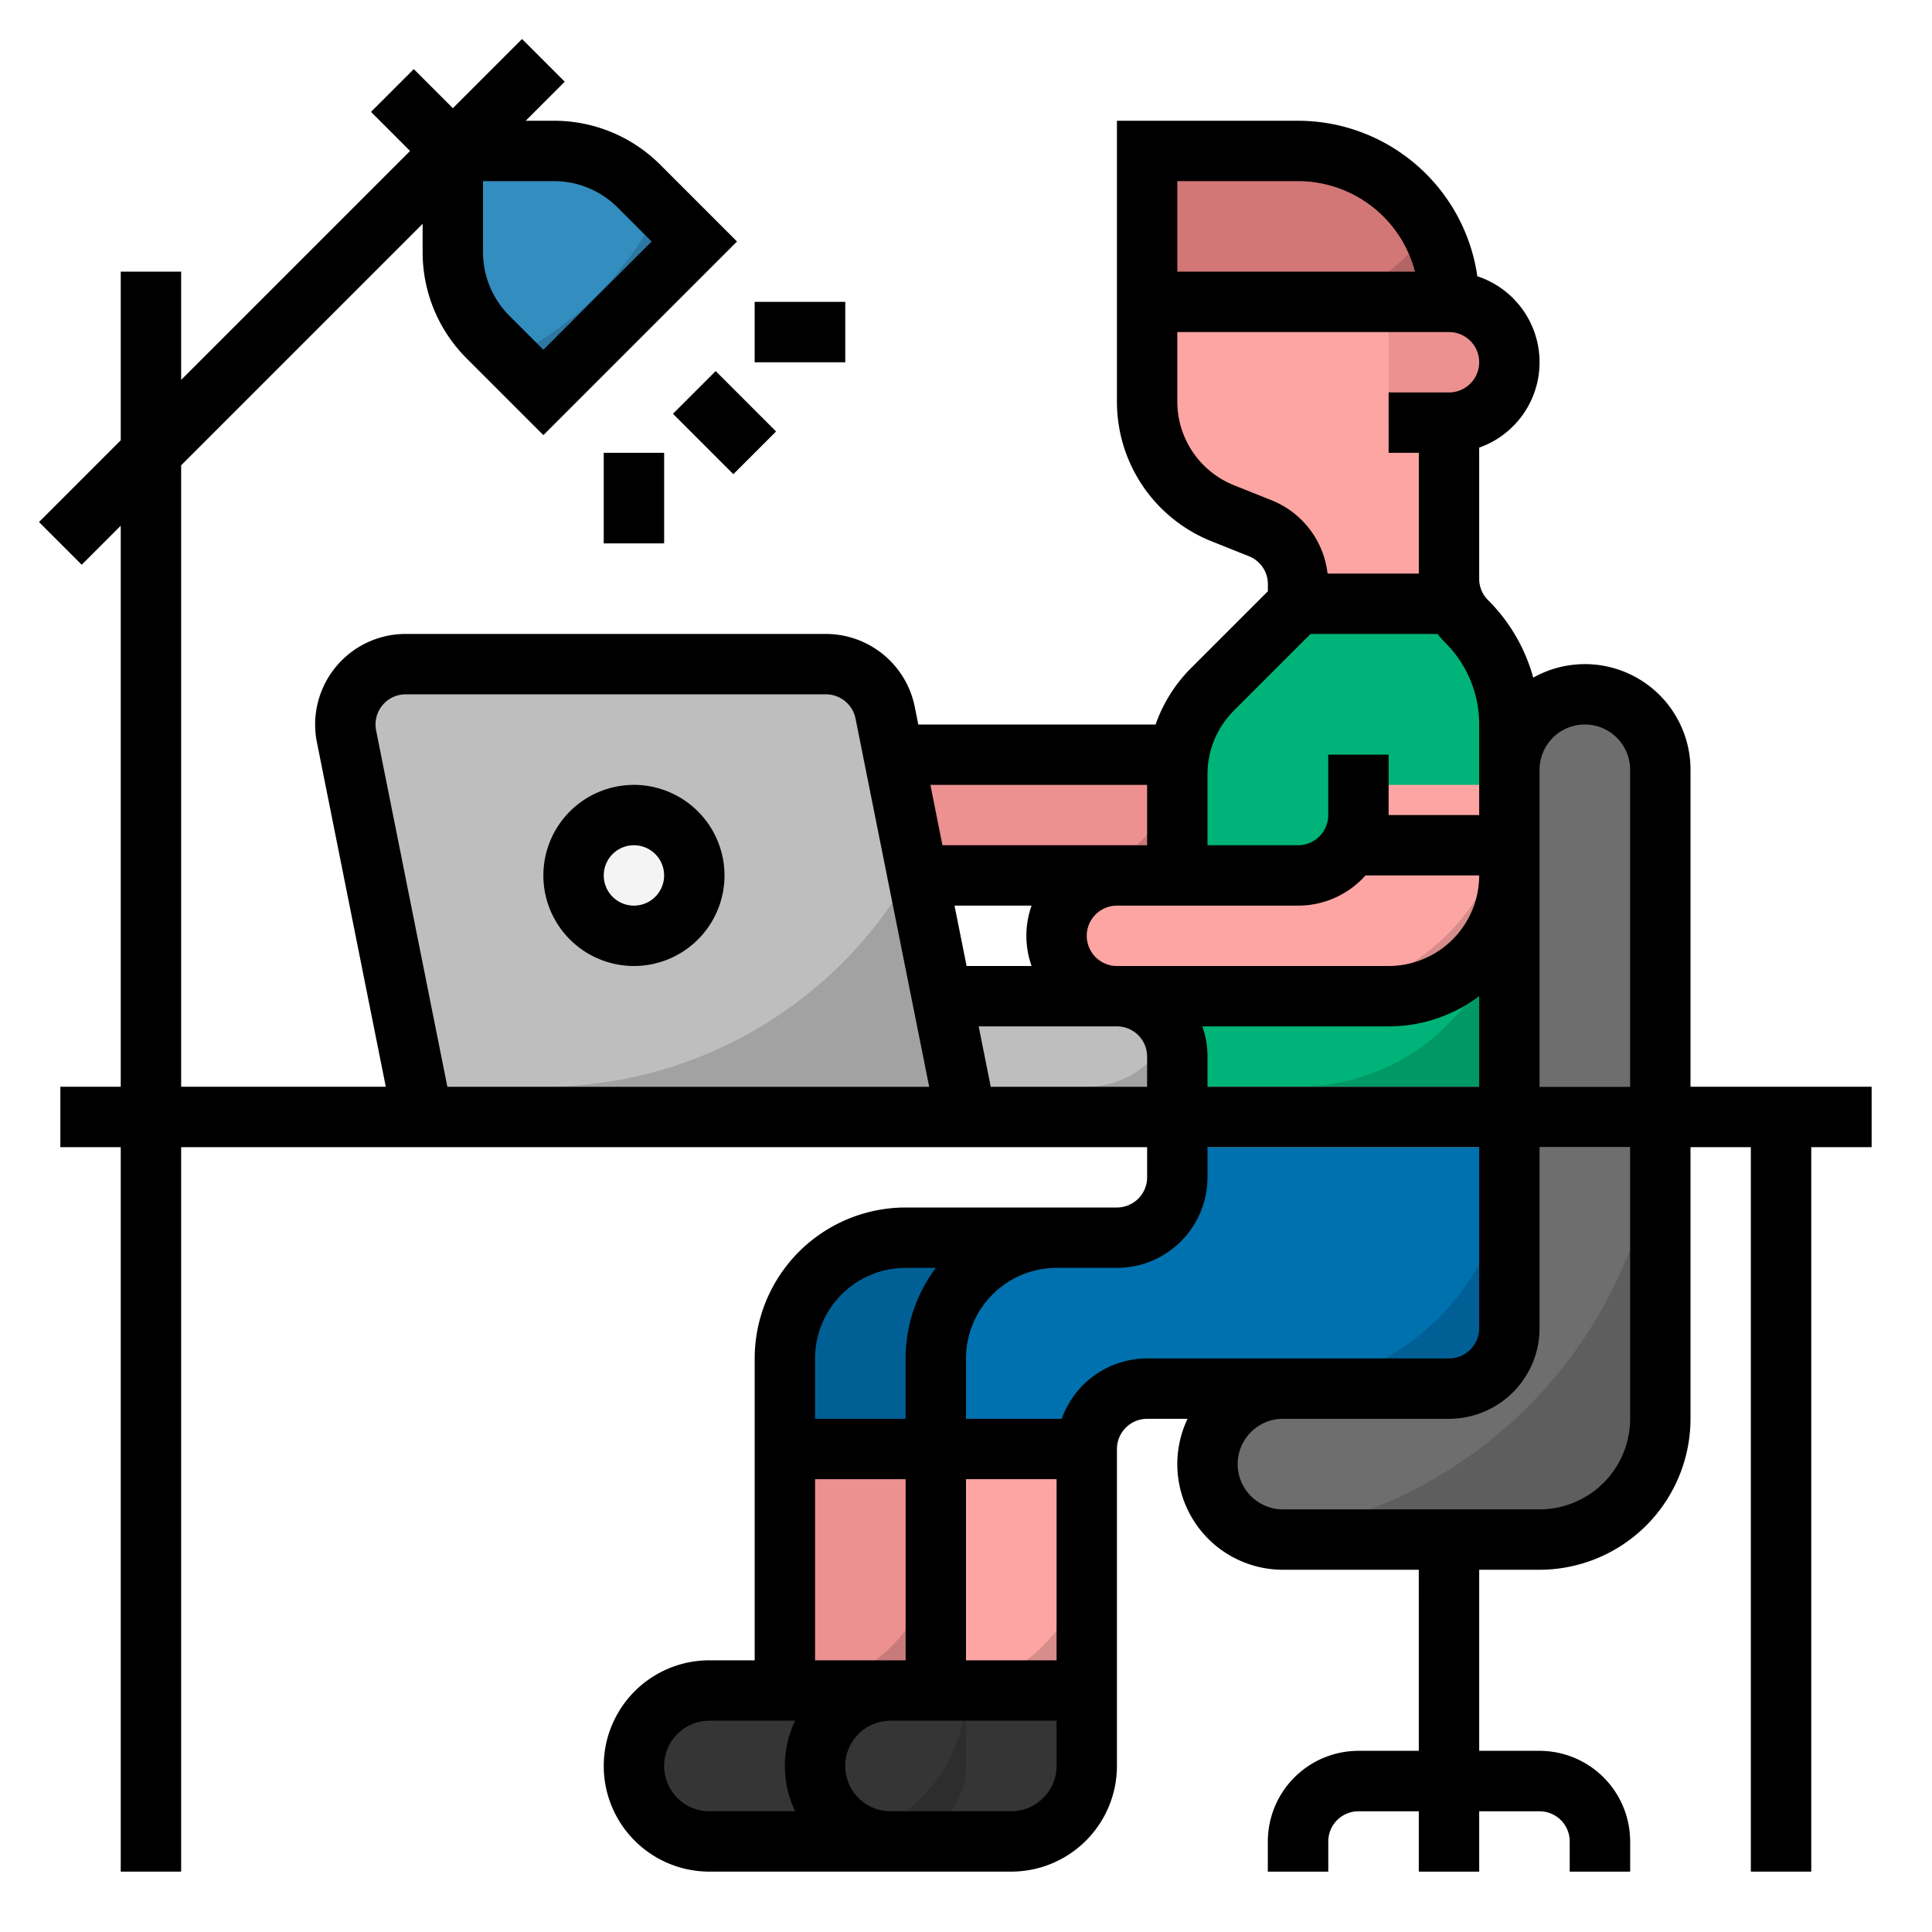 <?xml version="1.0" ?><svg viewBox="0 0 512 512" xmlns="http://www.w3.org/2000/svg"><defs><style>.cls-1{fill:#006095;}.cls-2{fill:#0071af;}.cls-3{fill:#fda5a3;}.cls-4{fill:#ec9090;}.cls-5{fill:#353535;}.cls-6{fill:#2d2d2d;}.cls-7{fill:#bebebe;}.cls-8{fill:#6e6e6e;}.cls-9{fill:#00b378;}.cls-10{fill:#dfdfdf;}.cls-11{fill:#338dbf;}.cls-12{fill:#cbe2ef;}.cls-13{fill:#d27676;}.cls-14{fill:#f4f4f4;}.cls-15{fill:#d78d8b;}.cls-16{fill:#c97b7b;}.cls-17{fill:#a2a2a2;}.cls-18{fill:#096;}.cls-19{fill:#b36565;}.cls-20{fill:#5e5e5e;}.cls-21{fill:#2c78a3;}</style></defs><title/><g data-name="/ FILLED_OUTLINE" id="_FILLED_OUTLINE"><path class="cls-1" d="M280,328H240a32,32,0,0,0-32,32v88h40V368h32Z"/><path class="cls-2" d="M248,448V360a32,32,0,0,1,32-32h16a16,16,0,0,0,16-16V296h88v56a16,16,0,0,1-16,16H304a16,16,0,0,0-16,16v64Z"/><rect class="cls-3" height="64" width="40" x="248" y="384"/><rect class="cls-4" height="64" width="40" x="208" y="384"/><path class="cls-5" d="M188,448h68a0,0,0,0,1,0,0v20a20,20,0,0,1-20,20H188a20,20,0,0,1-20-20v0A20,20,0,0,1,188,448Z"/><path class="cls-5" d="M236,448a20,20,0,0,0,0,40h32a20,20,0,0,0,20-20V448Z"/><path class="cls-6" d="M248,488h20a20,20,0,0,0,20-20V448A40,40,0,0,1,248,488Z"/><path class="cls-5" d="M216,488h40V448A40,40,0,0,1,216,488Z"/><path class="cls-6" d="M216,488h20a20,20,0,0,0,20-20V448A40,40,0,0,1,216,488Z"/><path class="cls-7" d="M408,464H392V400H376v64H360a24.027,24.027,0,0,0-24,24v8h16v-8a8.009,8.009,0,0,1,8-8h16v16h16V480h16a8.009,8.009,0,0,1,8,8v8h16v-8A24.027,24.027,0,0,0,408,464Z"/><path class="cls-7" d="M296,264H240v32h72V280A16,16,0,0,0,296,264Z"/><path class="cls-4" d="M216,216v0a16,16,0,0,0,16,16h96V200H232A16,16,0,0,0,216,216Z"/><path class="cls-8" d="M419.271,184.013C408.433,184.398,400,193.635,400,204.479V352a16,16,0,0,1-16,16H340a20,20,0,0,0-20,20h0a20,20,0,0,0,20,20h68a32,32,0,0,0,32-32V204A20.001,20.001,0,0,0,419.271,184.013Z"/><path class="cls-3" d="M344,160v-5.167a16,16,0,0,0-10.058-14.856l-9.827-3.931A32,32,0,0,1,304,106.335V80h80v80Z"/><path class="cls-9" d="M352,160h-8l-22.627,22.627A32,32,0,0,0,312,205.255V296h88V203.331a48,48,0,0,0-5.067-21.466L384,160Z"/><rect class="cls-10" height="232" width="16" x="32" y="72"/><rect class="cls-10" height="16" transform="translate(-33.137 79.995) rotate(-44.998)" width="181.019" x="-10.51" y="72"/><path class="cls-11" d="M120,40h26.745a32,32,0,0,1,22.627,9.373L184,64l-40,40L129.373,89.373A32,32,0,0,1,120,66.745Z"/><rect class="cls-11" height="45.255" transform="translate(6.863 96.569) rotate(-45)" width="16" x="112" y="17.373"/><rect class="cls-12" height="22.627" transform="translate(-22.96 168.569) rotate(-45)" width="16" x="184" y="100.686"/><rect class="cls-12" height="16" width="24" x="200" y="80"/><rect class="cls-12" height="24" width="16" x="160" y="120"/><path class="cls-3" d="M360,208v8a16,16,0,0,1-16,16H296a16,16,0,0,0-16,16h0a16,16,0,0,0,16,16h72a32,32,0,0,0,32-32V208Z"/><path class="cls-13" d="M344,40H304V80h80A40,40,0,0,0,344,40Z"/><path class="cls-7" d="M234.573,188.862A16,16,0,0,0,218.883,176H107.517a16,16,0,0,0-15.689,19.138L112,296H256Z"/><path class="cls-4" d="M384,80H368v32h16a16,16,0,0,0,16-16h0A16,16,0,0,0,384,80Z"/><circle class="cls-14" cx="168" cy="232" r="16"/><path class="cls-15" d="M248,448h40V408A40,40,0,0,1,248,448Z"/><path class="cls-16" d="M208,448h40V408A40,40,0,0,1,208,448Z"/><path class="cls-17" d="M144,288H254.4l-11.776-58.882A111.976,111.976,0,0,1,144,288Z"/><path class="cls-18" d="M344,288h56V232A56,56,0,0,1,344,288Z"/><path class="cls-15" d="M360,160h24V136A24,24,0,0,1,360,160Z"/><path class="cls-19" d="M344,80h40a39.8,39.8,0,0,0-5.365-20A39.974,39.974,0,0,1,344,80Z"/><path class="cls-1" d="M336,368h48a16,16,0,0,0,16-16V304A64,64,0,0,1,336,368Z"/><path class="cls-20" d="M334.257,407.153A19.988,19.988,0,0,0,340,408h68a32,32,0,0,0,32-32V288A120.014,120.014,0,0,1,334.257,407.153Z"/><path class="cls-17" d="M376,408v16a16,16,0,0,1,16-16Z"/><polygon class="cls-10" points="496 288 16 288 16 304 32 304 32 496 48 496 48 304 464 304 464 496 480 496 480 304 496 304 496 288"/><path class="cls-15" d="M344,264h24a32,32,0,0,0,32-32V208A56,56,0,0,1,344,264Z"/><path class="cls-16" d="M280,232h32V200A32,32,0,0,1,280,232Z"/><path class="cls-21" d="M134.934,94.934,144,104l40-40-9.066-9.066A88.359,88.359,0,0,1,134.934,94.934Z"/><path class="cls-17" d="M288,288h24v-8a15.909,15.909,0,0,0-1.696-7.139A24.002,24.002,0,0,1,288,288Z"/><path d="M448,288V204a27.981,27.981,0,0,0-41.677-24.419,46.353,46.353,0,0,0-11.979-20.552A7.945,7.945,0,0,1,392,153.373V118.624a23.994,23.994,0,0,0-.489-45.413A48.067,48.067,0,0,0,344,32H296v74.335a39.808,39.808,0,0,0,25.145,37.139l9.827,3.931A7.962,7.962,0,0,1,336,154.833v1.854L315.715,176.971A39.852,39.852,0,0,0,306.244,192H243.358L242.417,187.294A24.065,24.065,0,0,0,218.883,168H107.517a24,24,0,0,0-23.534,28.707L102.241,288H48V123.314l64-64v7.431a39.744,39.744,0,0,0,11.716,28.285L144,115.313,195.314,64,175.03,43.717A39.734,39.734,0,0,0,146.745,32H139.314l10.343-10.343L138.343,10.343,120,28.686,109.657,18.343,98.343,29.657,108.686,40,48,100.686V72H32v44.686L10.343,138.343l11.313,11.314L32,139.314V288H16v16H32V496H48V304H304v8a8.009,8.009,0,0,1-8,8H240a40.046,40.046,0,0,0-40,40v80H188a28,28,0,0,0,0,56h80a28.031,28.031,0,0,0,28-28V384a8.009,8.009,0,0,1,8-8h10.707A27.991,27.991,0,0,0,340,416h36v48H360a24.027,24.027,0,0,0-24,24v8h16v-8a8.009,8.009,0,0,1,8-8h16v16h16V480h16a8.009,8.009,0,0,1,8,8v8h16v-8a24.027,24.027,0,0,0-24-24H392V416h16a40.046,40.046,0,0,0,40-40V304h16V496h16V304h16V288ZM128,48h18.745a23.838,23.838,0,0,1,16.971,7.03L172.686,64,144,92.687l-8.97-8.97A23.848,23.848,0,0,1,128,66.745Zm82.707,432H188a12,12,0,0,1,0-24h22.707a27.951,27.951,0,0,0,0,24ZM312,48h32a32.057,32.057,0,0,1,30.987,24H312Zm15.086,80.618A23.885,23.885,0,0,1,312,106.335V88h72a8,8,0,0,1,0,16H368v16h8v32H351.819a23.857,23.857,0,0,0-14.905-19.451ZM320,205.255a23.845,23.845,0,0,1,7.029-16.971L347.313,168h33.663a24.34,24.34,0,0,0,2.053,2.343A30.429,30.429,0,0,1,392,192v24H368V200H352v16a8.009,8.009,0,0,1-8,8H320ZM344,240a23.943,23.943,0,0,0,17.869-8H392a24.027,24.027,0,0,1-24,24H296a8,8,0,0,1,0-16Zm-25.376,32H368a39.79,39.79,0,0,0,24-8.022V288H320v-8A23.881,23.881,0,0,0,318.624,272ZM118.559,288,99.672,193.568A7.999,7.999,0,0,1,107.517,184H218.883a8.021,8.021,0,0,1,7.844,6.432L246.241,288Zm128-80H304v16H249.758Zm6.4,32h20.418a23.94,23.94,0,0,0,0,16H256.158Zm9.6,48-3.2-16H296a8.009,8.009,0,0,1,8,8v8ZM216,360a24.027,24.027,0,0,1,24-24h8.022A39.79,39.79,0,0,0,240,360v16H216Zm0,32h24v48H216Zm64,76a12.013,12.013,0,0,1-12,12H236a12,12,0,0,1,0-24h44Zm0-28H256V392h24Zm24-80a24.038,24.038,0,0,0-22.624,16H256V360a24.027,24.027,0,0,1,24-24h16a24.027,24.027,0,0,0,24-24v-8h72v48a8.009,8.009,0,0,1-8,8Zm128,16a24.027,24.027,0,0,1-24,24H340a12,12,0,0,1,0-24h44a24.027,24.027,0,0,0,24-24V304h24Zm0-88H408V204a12,12,0,0,1,24,0Z"/><rect height="22.627" transform="translate(-22.96 168.569) rotate(-45)" width="16" x="184" y="100.686"/><rect height="16" width="24" x="200" y="80"/><rect height="24" width="16" x="160" y="120"/><path d="M168,208a24,24,0,1,0,24,24A24.027,24.027,0,0,0,168,208Zm0,32a8,8,0,1,1,8-8A8.009,8.009,0,0,1,168,240Z"/></g></svg>
